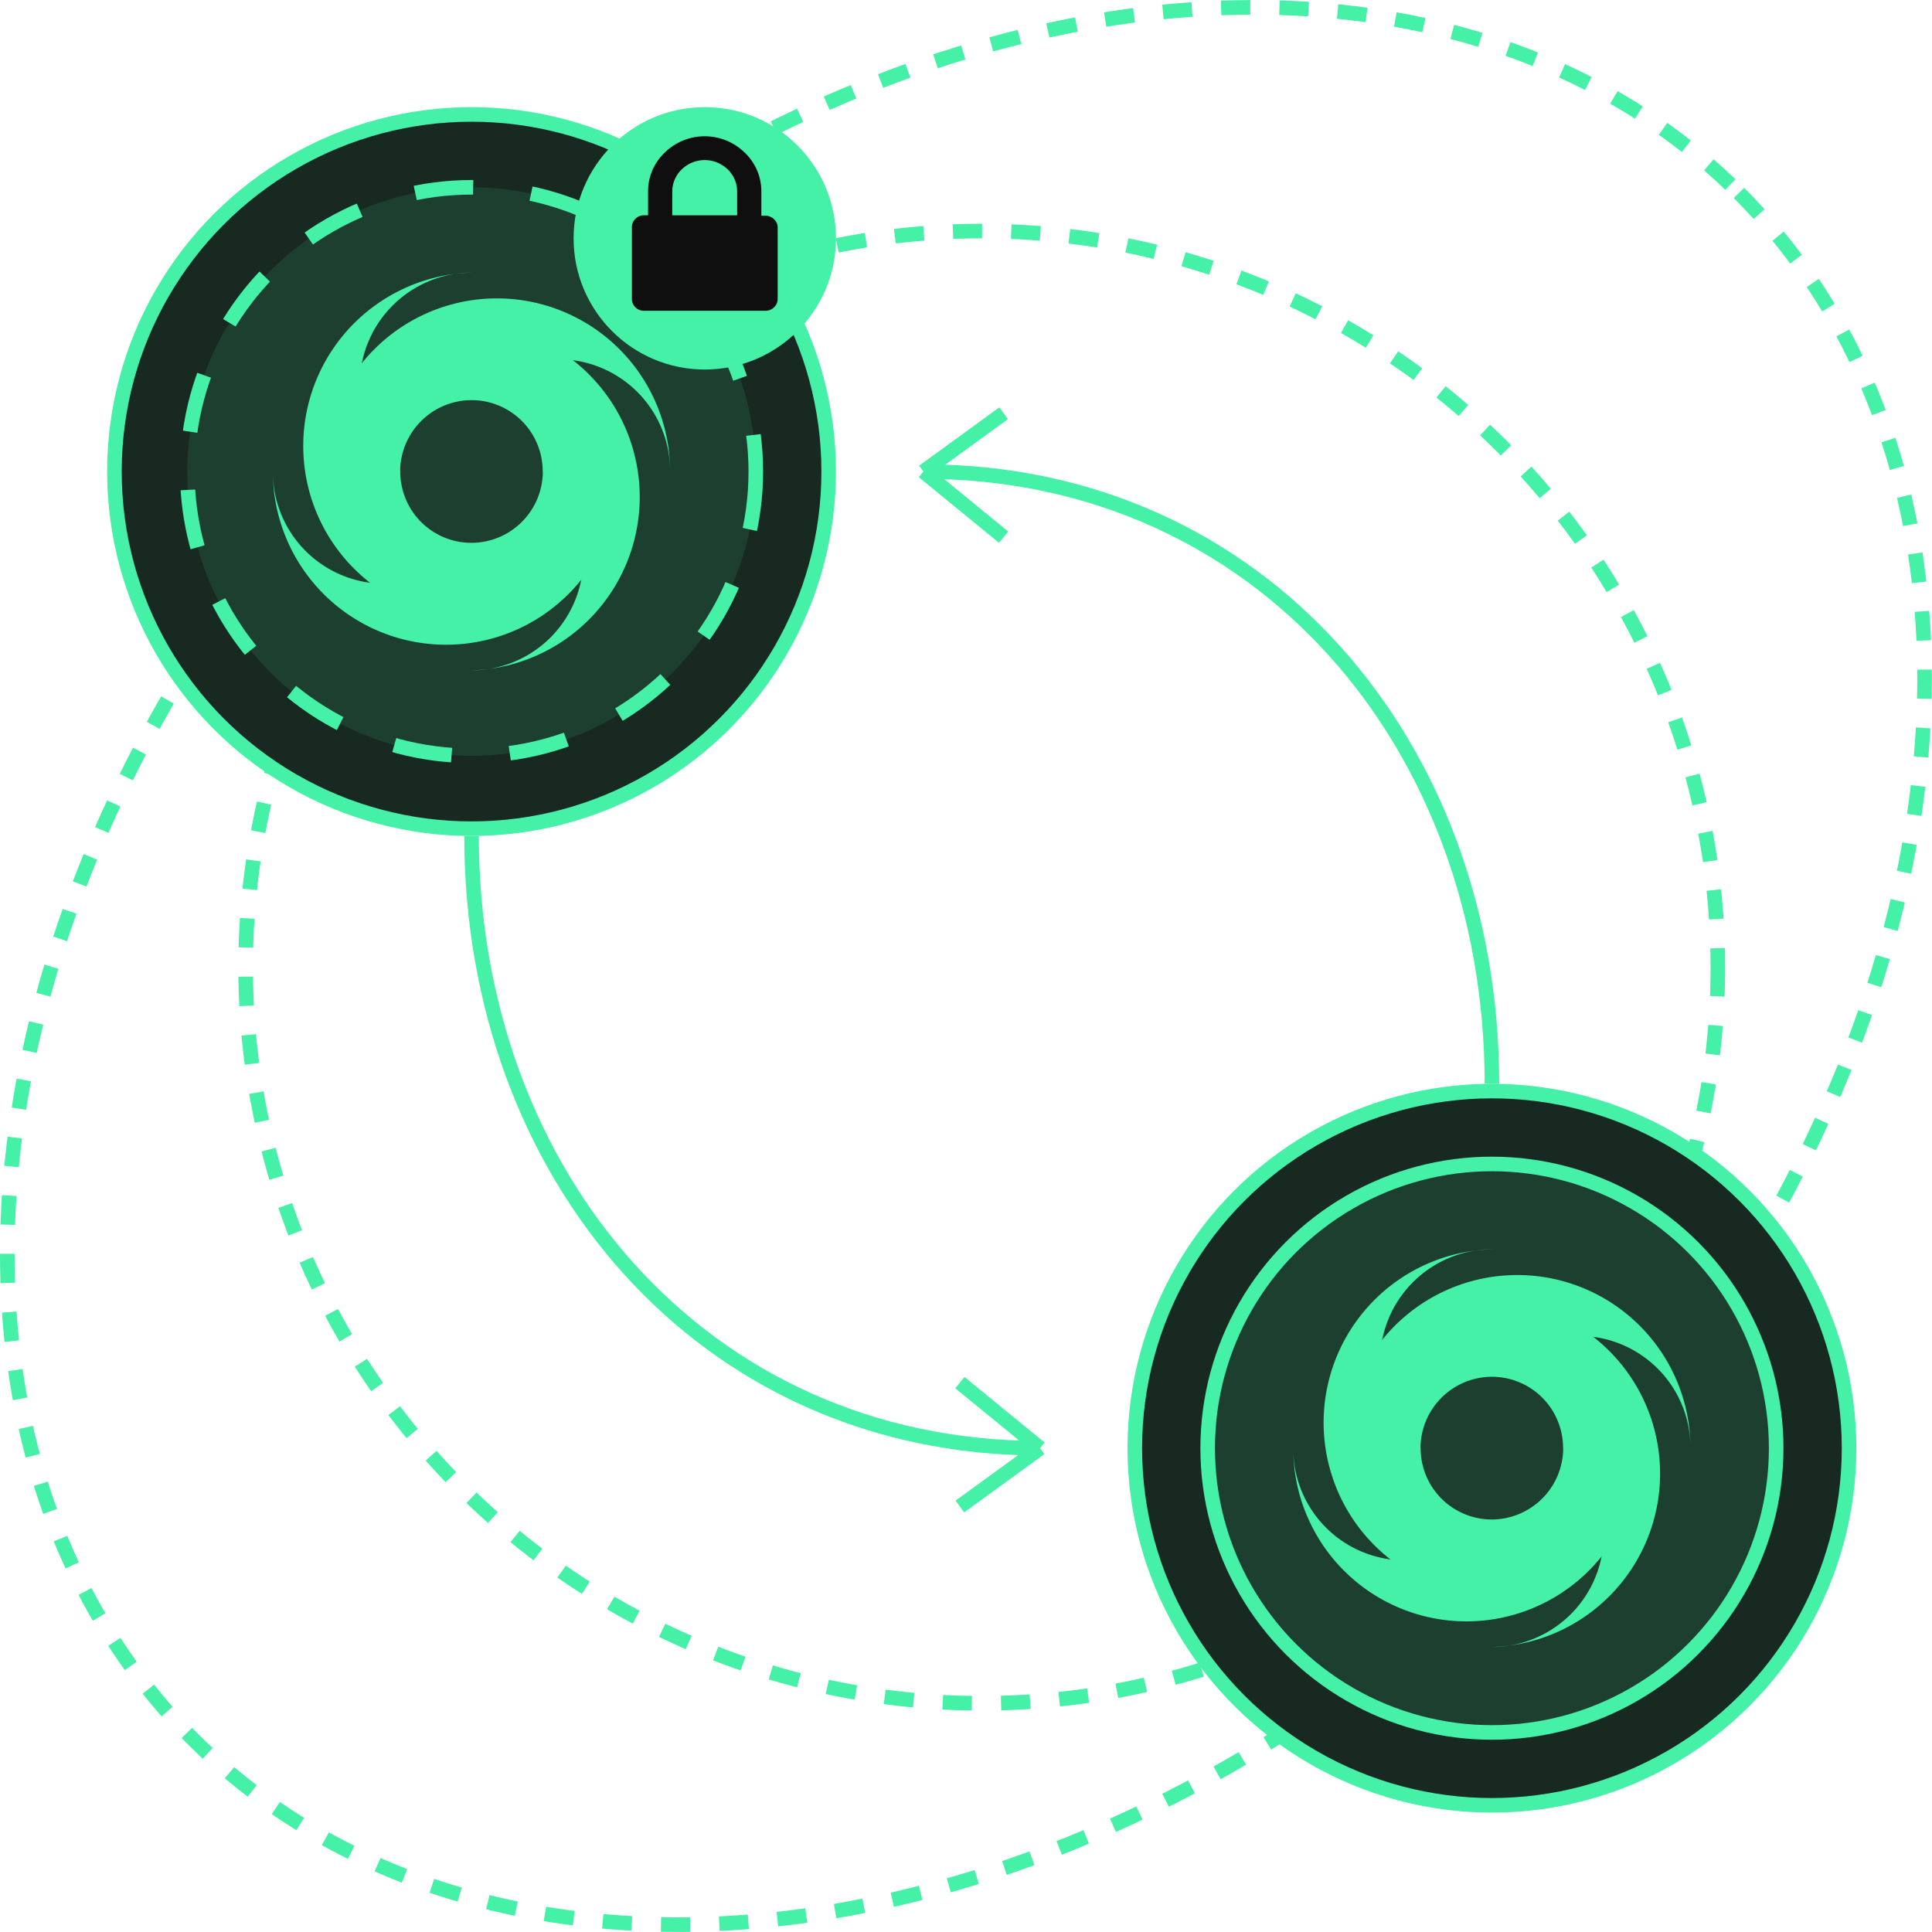 <svg xmlns="http://www.w3.org/2000/svg" viewBox="0 0 132.54 132.54"><ellipse cx="66.5" cy="66.5" rx="75" ry="55" transform="translate(-27.78 66.27) rotate(-45)" fill="none" stroke="#44f1a6" stroke-width="1" stroke-dasharray="2 2"/><circle cx="67.35" cy="66.35" r="50.5" fill="none" stroke="#44f1a6" stroke-dasharray="2 2"/><circle cx="102.35" cy="99.35" r="24.5" fill="#182922" stroke="#44f1a6"/><circle cx="102.35" cy="99.35" r="19.5" fill="#1d3f30" stroke="#44f1a6"/><path d="M102.56,104.47v5.25a11.9,11.9,0,0,1,.06-23.79,7.71,7.71,0,0,0-4.93,13.64h0A4.88,4.88,0,0,0,102.56,104.47Z" transform="translate(-0.23 -0.23)" fill="#44f1a6"/><path d="M97.68,99.58H92.44a11.88,11.88,0,1,1,23.76,0,7.67,7.67,0,0,0-13.6-4.9h0A4.91,4.91,0,0,0,97.68,99.58Z" transform="translate(-0.23 -0.23)" fill="#44f1a6"/><path d="M102.59,94.68V89.43a11.9,11.9,0,0,1-.06,23.79,7.7,7.7,0,0,0,4.93-13.63h0A4.88,4.88,0,0,0,102.59,94.68Z" transform="translate(-0.23 -0.23)" fill="#44f1a6"/><path d="M107.47,99.58h5.24a11.88,11.88,0,1,1-23.76,0,7.67,7.67,0,0,0,13.6,4.89h0A4.91,4.91,0,0,0,107.47,99.58Z" transform="translate(-0.23 -0.23)" fill="#44f1a6"/><circle cx="32.35" cy="32.35" r="24.5" fill="#182922" stroke="#44f1a6"/><circle cx="32.35" cy="32.35" r="19.5" fill="#1d3f30" stroke="#44f1a6" stroke-dasharray="4 4"/><path d="M32.56,37.47v5.25a11.9,11.9,0,0,1,.06-23.79,7.71,7.71,0,0,0-4.93,13.64h0A4.88,4.88,0,0,0,32.56,37.47Z" transform="translate(-0.23 -0.23)" fill="#44f1a6"/><path d="M27.68,32.58H22.44a11.88,11.88,0,1,1,23.76,0,7.67,7.67,0,0,0-13.6-4.9h0A4.91,4.91,0,0,0,27.68,32.58Z" transform="translate(-0.23 -0.23)" fill="#44f1a6"/><path d="M32.59,27.68V22.43a11.9,11.9,0,0,1-.06,23.79,7.7,7.7,0,0,0,4.93-13.63h0A4.88,4.88,0,0,0,32.59,27.68Z" transform="translate(-0.23 -0.23)" fill="#44f1a6"/><path d="M37.47,32.58h5.24a11.88,11.88,0,1,1-23.76,0,7.67,7.67,0,0,0,13.6,4.89h0A4.91,4.91,0,0,0,37.47,32.58Z" transform="translate(-0.23 -0.23)" fill="#44f1a6"/><circle cx="48.35" cy="16.35" r="9" fill="#44f1a6"/><path d="M53.33,15.27a.81.81,0,0,0-.59-.24h-.28V13.39a3.65,3.65,0,0,0-1.14-2.69,3.92,3.92,0,0,0-5.49,0,3.65,3.65,0,0,0-1.14,2.69V15h-.28a.81.81,0,0,0-.59.24.78.78,0,0,0-.24.58v4.91a.78.78,0,0,0,.24.58.81.81,0,0,0,.59.24h8.33a.81.81,0,0,0,.59-.24.76.76,0,0,0,.25-.58V15.85A.76.76,0,0,0,53.33,15.27ZM50.8,15H46.35V13.39A2.1,2.1,0,0,1,47,11.85a2.26,2.26,0,0,1,3.15,0,2.1,2.1,0,0,1,.65,1.54Z" transform="translate(-0.23 -0.23)" fill="#0f0f0f"/><path d="M102.58,74.58c0-23.2-15.81-42-39-42m0,0,5.5-4m-5.5,4,5.5,4.5" transform="translate(-0.23 -0.23)" fill="none" stroke="#44f1a6"/><path d="M32.58,57.58c0,23.19,15.8,42,39,42m0,0-5.5,4m5.5-4-5.5-4.5" transform="translate(-0.23 -0.23)" fill="none" stroke="#44f1a6"/></svg>